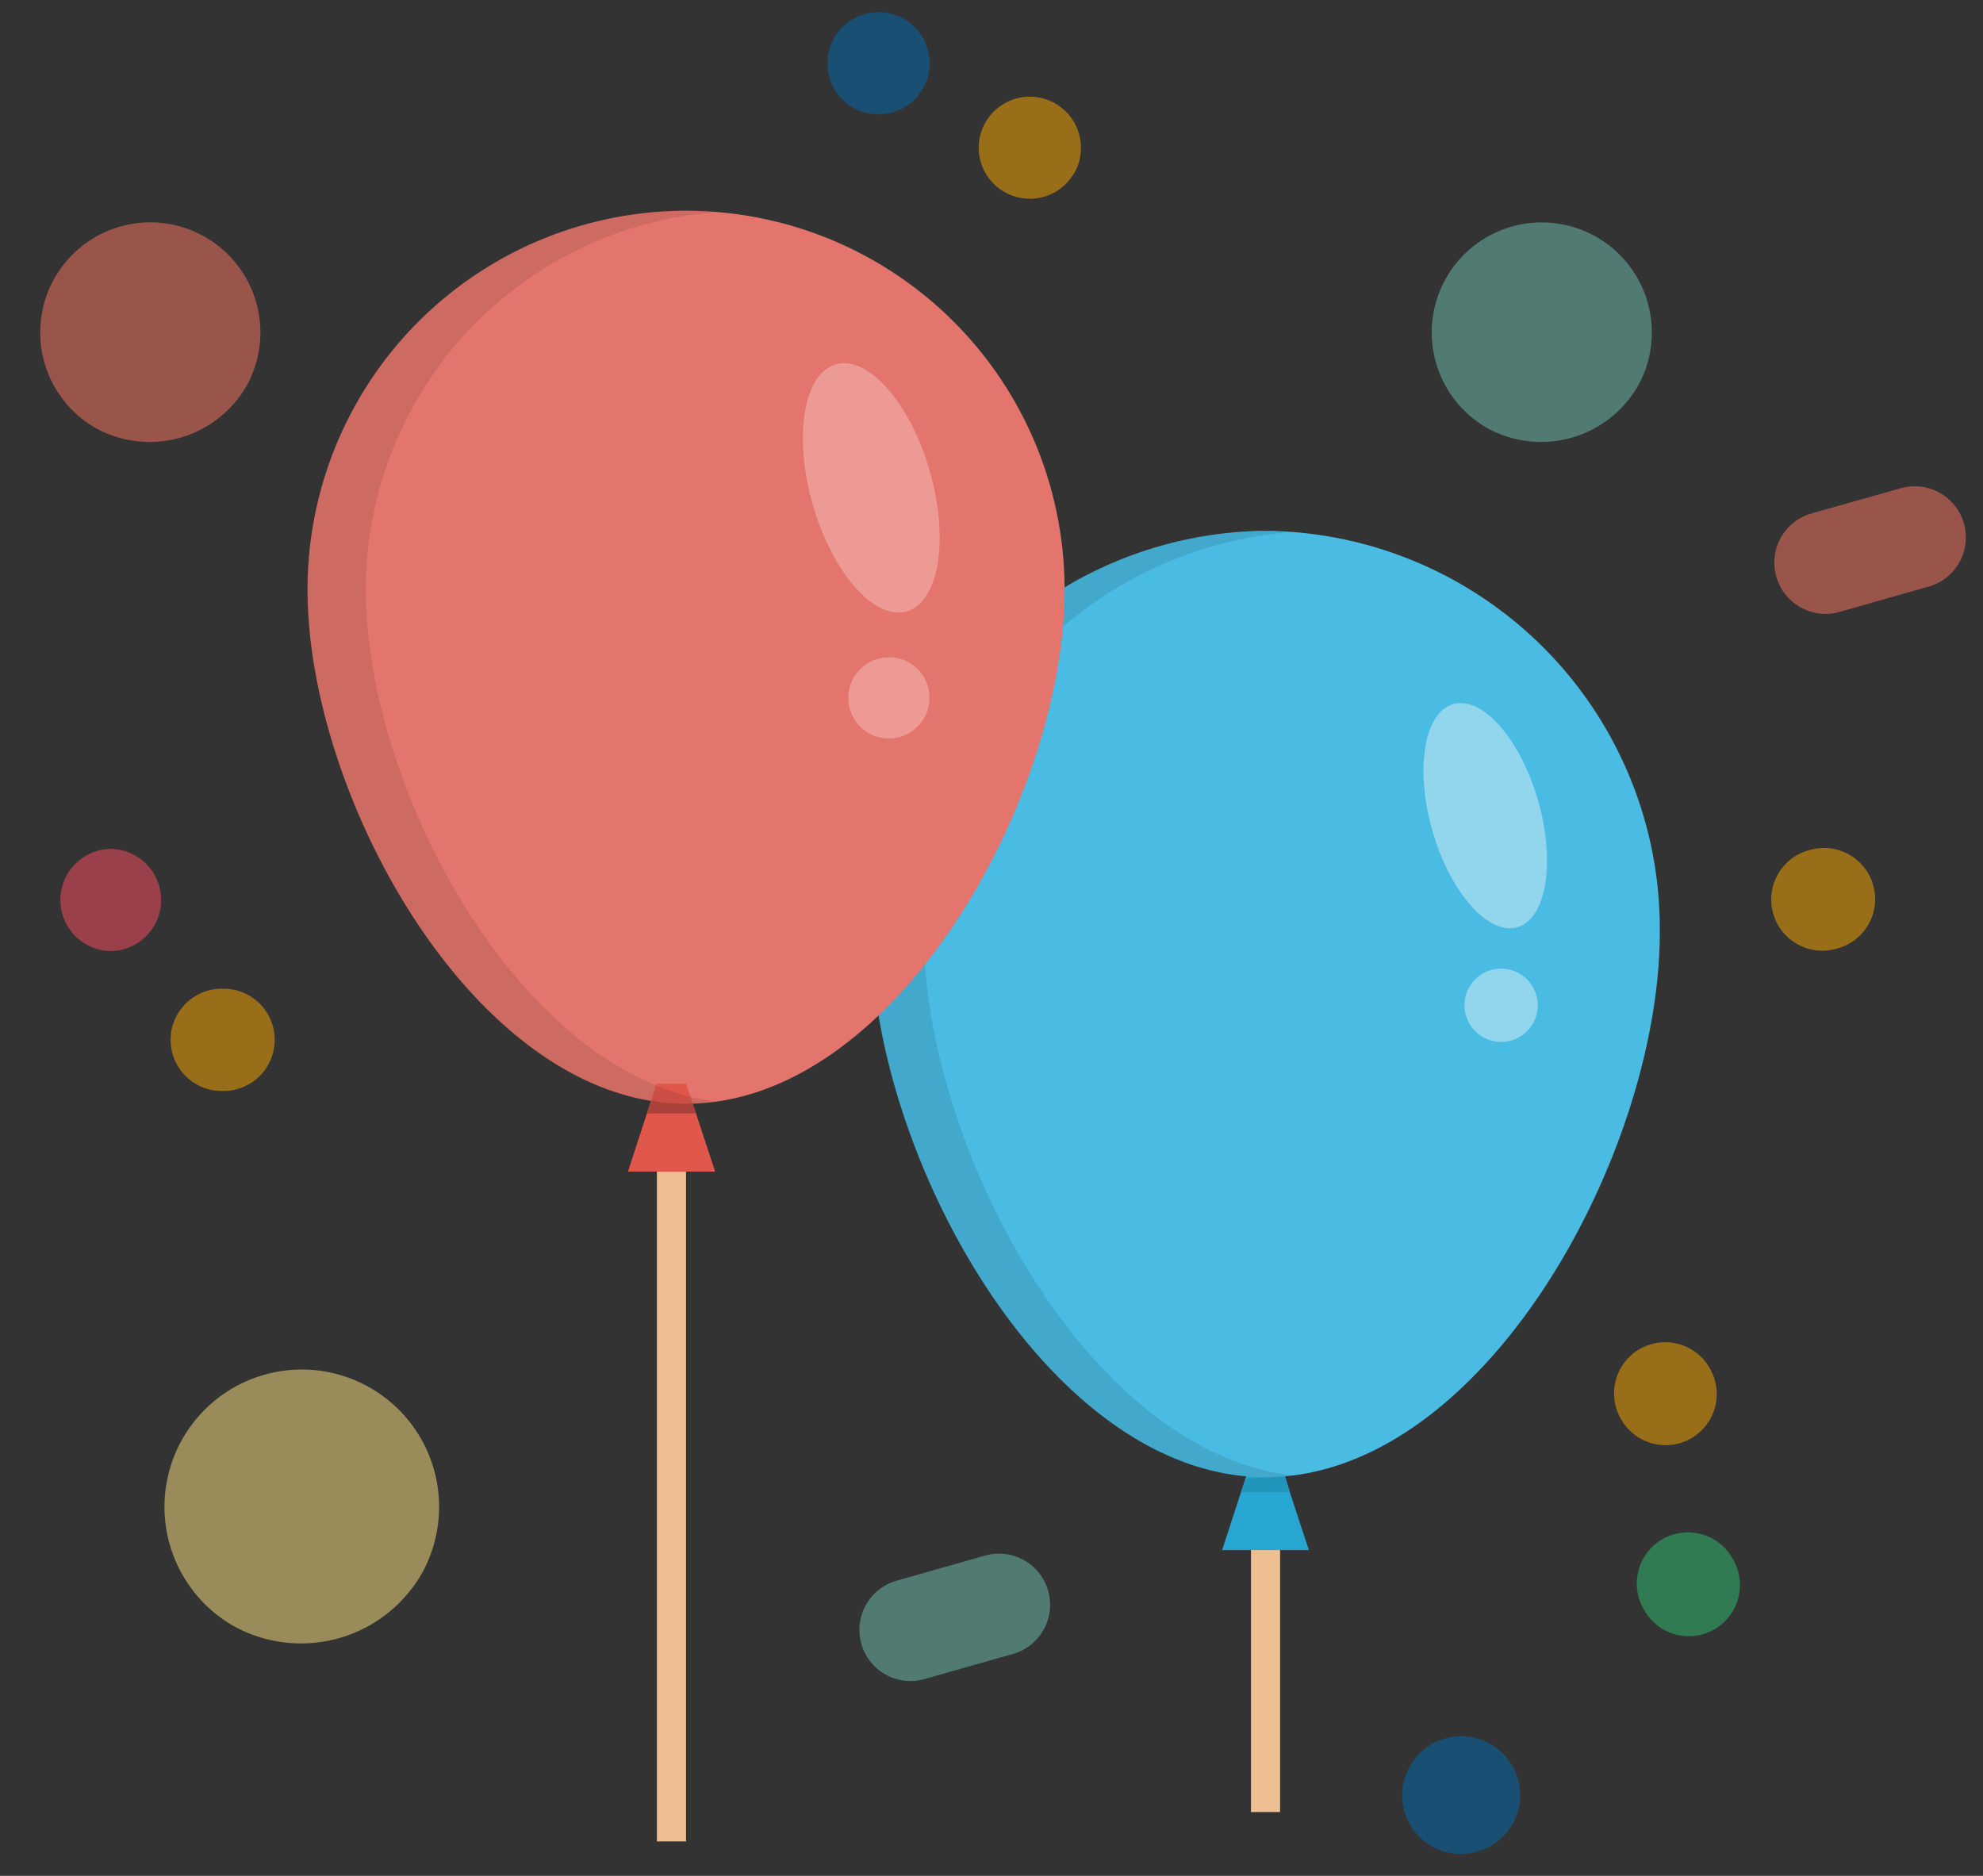 <svg xmlns="http://www.w3.org/2000/svg" width="49.102" height="46.447" viewBox="0 0 49.102 46.447">
  <rect x="0" y="0" width="49.102" height="46.447" fill="#333333" stroke="none"/>
  <g id="birthday" transform="translate(-35.7 -512.782)">
    <g id="Group_30126" data-name="Group 30126" transform="translate(15500.041 1243.952) rotate(30)">
      <g id="Group_30067" data-name="Group 30067" transform="translate(-13753.482 7082)">
        <g id="Group_30062" data-name="Group 30062" transform="translate(0 0)" opacity="0.5">
          <path id="Path_20574" data-name="Path 20574" d="M338.855,139.3a2.726,2.726,0,1,0-2.724,2.806A2.767,2.767,0,0,0,338.855,139.3Zm0,0" transform="translate(-333.406 -117.153)" fill="#ff7861"/>
          <path id="Path_20576" data-name="Path 20576" d="M236.047,38.964a3.4,3.4,0,1,0-3.4,3.5A3.449,3.449,0,0,0,236.047,38.964Zm0,0" transform="translate(-212.137 6.47)" fill="#ffe581"/>
          <path id="Path_20577" data-name="Path 20577" d="M17.761,437.275a2.725,2.725,0,1,0-2.724,2.807A2.766,2.766,0,0,0,17.761,437.275Zm0,0" transform="translate(17.526 -432.357)" fill="#70c1b3"/>
          <path id="Path_20578" data-name="Path 20578" d="M107.827,246.183a1.266,1.266,0,0,1-.906-2.151l.014-.014a1.266,1.266,0,1,1,1.811,1.769l-.013.014A1.264,1.264,0,0,1,107.827,246.183Zm0,0" transform="translate(-62.226 -231.231)" fill="#fa0"/>
          <path id="Path_20563" data-name="Path 20563" d="M152.961,138.027a1.266,1.266,0,0,1-.654-2.351l.017-.01a1.266,1.266,0,0,1,1.3,2.17l-.017.01A1.261,1.261,0,0,1,152.961,138.027Zm0,0" transform="translate(-144.041 -101.884)" fill="#ff4e61"/>
          <path id="Path_20564" data-name="Path 20564" d="M165.469,159.944a1.266,1.266,0,0,1-.658-2.349l.017-.01a1.266,1.266,0,1,1,1.312,2.165l-.017.01A1.259,1.259,0,0,1,165.469,159.944Zm0,0" transform="translate(-152.453 -122.167)" fill="#fa0"/>
          <path id="Path_20548" data-name="Path 20548" d="M6.185,258.725a1.266,1.266,0,0,1-.908-2.147l1.573-1.621a1.266,1.266,0,1,1,1.817,1.763l-1.574,1.621A1.261,1.261,0,0,1,6.185,258.725Zm0,0" transform="translate(28.903 -216.823)" fill="#70c1b3"/>
          <path id="Path_20580" data-name="Path 20580" d="M133.83,12.647a1.266,1.266,0,0,1-.908-2.147L134.5,8.879a1.266,1.266,0,1,1,1.816,1.763l-1.573,1.621A1.263,1.263,0,0,1,133.83,12.647Zm0,0" transform="translate(-92.335 -4.958)" fill="#ff7861"/>
          <g id="Group_30064" data-name="Group 30064" transform="translate(17.185 3.453) rotate(45)">
            <path id="Path_20554" data-name="Path 20554" d="M1.28,2.546A1.266,1.266,0,0,0,2.186.4L2.172.381A1.266,1.266,0,0,0,.361,2.15l.013.014A1.264,1.264,0,0,0,1.28,2.546Zm0,0" transform="translate(2.989 0)" fill="#fa0"/>
            <path id="Path_20555" data-name="Path 20555" d="M1.28,2.546A1.266,1.266,0,0,0,2.188.4L2.174.384A1.266,1.266,0,0,0,.358,2.148l.014.014A1.262,1.262,0,0,0,1.28,2.546Zm0,0" transform="translate(0 3.078)" fill="#006cb4"/>
          </g>
          <path id="Path_20617" data-name="Path 20617" d="M59.273,273.468a1.46,1.46,0,1,0-1.459,1.5A1.481,1.481,0,0,0,59.273,273.468Zm0,0" transform="translate(-8.87 -236.145)" fill="#006cb4"/>
          <path id="Path_20618" data-name="Path 20618" d="M275.321,138.028a1.261,1.261,0,0,1-.649-.179l-.017-.01a1.266,1.266,0,0,1,1.3-2.173l.017.01a1.266,1.266,0,0,1-.651,2.352Zm0,0" transform="translate(-226.961 -110.532)" fill="#fa0"/>
          <path id="Path_20619" data-name="Path 20619" d="M262.814,159.945a1.259,1.259,0,0,1-.652-.182l-.017-.01a1.266,1.266,0,1,1,1.307-2.168l.017.01a1.266,1.266,0,0,1-.655,2.35Zm0,0" transform="translate(-211.592 -128.64)" fill="#2dc471"/>
        </g>
      </g>
    </g>
    <g id="birthday-2" data-name="birthday" transform="translate(-12.494)">
      <g id="Group_29879" data-name="Group 29879" transform="translate(55.809 518)">
        <g id="Group_30127" data-name="Group 30127" transform="translate(13.958 7.925)">
          <path id="Path_20300" data-name="Path 20300" d="M49,47h.721V63.583H49Z" transform="translate(-39.597 -31.859)" fill="#edbf92"/>
          <path id="Path_20301" data-name="Path 20301" d="M49.447,43.988h-.73l-.706,2.166h2.149Z" transform="translate(-39.323 -20.916)" fill="#26a6d1"/>
          <path id="Path_20302" data-name="Path 20302" d="M49.507,44.421c-.291,0-.429.114-.713.068l-.132.349h1.208l-.123-.417Z" transform="translate(-39.504 -21.037)" fill="#2295bc"/>
          <g id="Group_29878" data-name="Group 29878">
            <path id="Path_20275" data-name="Path 20275" d="M53.763,54A9.854,9.854,0,0,0,44,63.941c0,5.49,4.371,13.491,9.763,13.491s9.763-8,9.763-13.491A9.854,9.854,0,0,0,53.763,54Z" transform="translate(-44 -54)" fill="#4abbe2"/>
            <path id="Path_20276" data-name="Path 20276" d="M45.3,63.941a9.86,9.86,0,0,1,9.113-9.908c-.216-.014-.431-.033-.651-.033A9.854,9.854,0,0,0,44,63.941c0,5.49,4.371,13.491,9.763,13.491a5.556,5.556,0,0,0,.651-.043c-5.088-.607-9.113-8.181-9.113-13.448Z" transform="translate(-44 -54)" opacity="0.1"/>
            <path id="Path_20299" data-name="Path 20299" d="M56.332,24.781c.722-.207.952-1.612.514-3.137s-1.377-2.593-2.1-2.386-.952,1.613-.514,3.137S55.611,24.989,56.332,24.781Zm-.4,1.026a.907.907,0,1,0,.907.907A.907.907,0,0,0,55.933,25.808Z" transform="translate(-40.335 -14.966)" fill="#fff" opacity="0.4"/>
          </g>
        </g>
        <path id="Path_20274" data-name="Path 20274" d="M49,47h.721V63.583H49Z" transform="translate(-40.349 -23.207)" fill="#edbf92"/>
        <path id="Path_20277" data-name="Path 20277" d="M46.373,14A9.377,9.377,0,0,0,37,23.381c0,5.18,4.2,12.73,9.373,12.73s9.373-7.55,9.373-12.73A9.377,9.377,0,0,0,46.373,14Z" transform="translate(-37 -14)" fill="#e3756c"/>
        <path id="Path_20286" data-name="Path 20286" d="M49.447,43.988h-.73l-.706,2.166h2.149Z" transform="translate(-40.072 -22.367)" fill="#e2574c"/>
        <path id="Path_20287" data-name="Path 20287" d="M56.582,25.379c.8-.229,1.055-1.786.57-3.474s-1.526-2.872-2.326-2.643-1.055,1.787-.57,3.475S55.783,25.609,56.582,25.379Zm-.442,1.137a1.005,1.005,0,1,0,1.005,1.005A1,1,0,0,0,56.14,26.516Z" transform="translate(-41.745 -15.459)" fill="#ee9a94"/>
        <path id="Path_20289" data-name="Path 20289" d="M49.447,43.988h-.73l-.706,2.166h2.149Z" transform="translate(-40.072 -22.367)" fill="#e2574c"/>
        <path id="Path_20290" data-name="Path 20290" d="M49.626,44.639a5.376,5.376,0,0,1-.863-.074l-.1.314h1.208l-.081-.247Z" transform="translate(-40.254 -22.528)" fill="#aa4239"/>
        <path id="Path_20291" data-name="Path 20291" d="M38.442,23.381a9.372,9.372,0,0,1,8.652-9.344c-.239-.019-.478-.037-.721-.037A9.377,9.377,0,0,0,37,23.381c0,5.18,4.2,12.73,9.373,12.73a5.33,5.33,0,0,0,.721-.054C42.255,35.4,38.442,28.317,38.442,23.381Z" transform="translate(-37 -14)" opacity="0.1"/>
      </g>
    </g>
  </g>
</svg>
